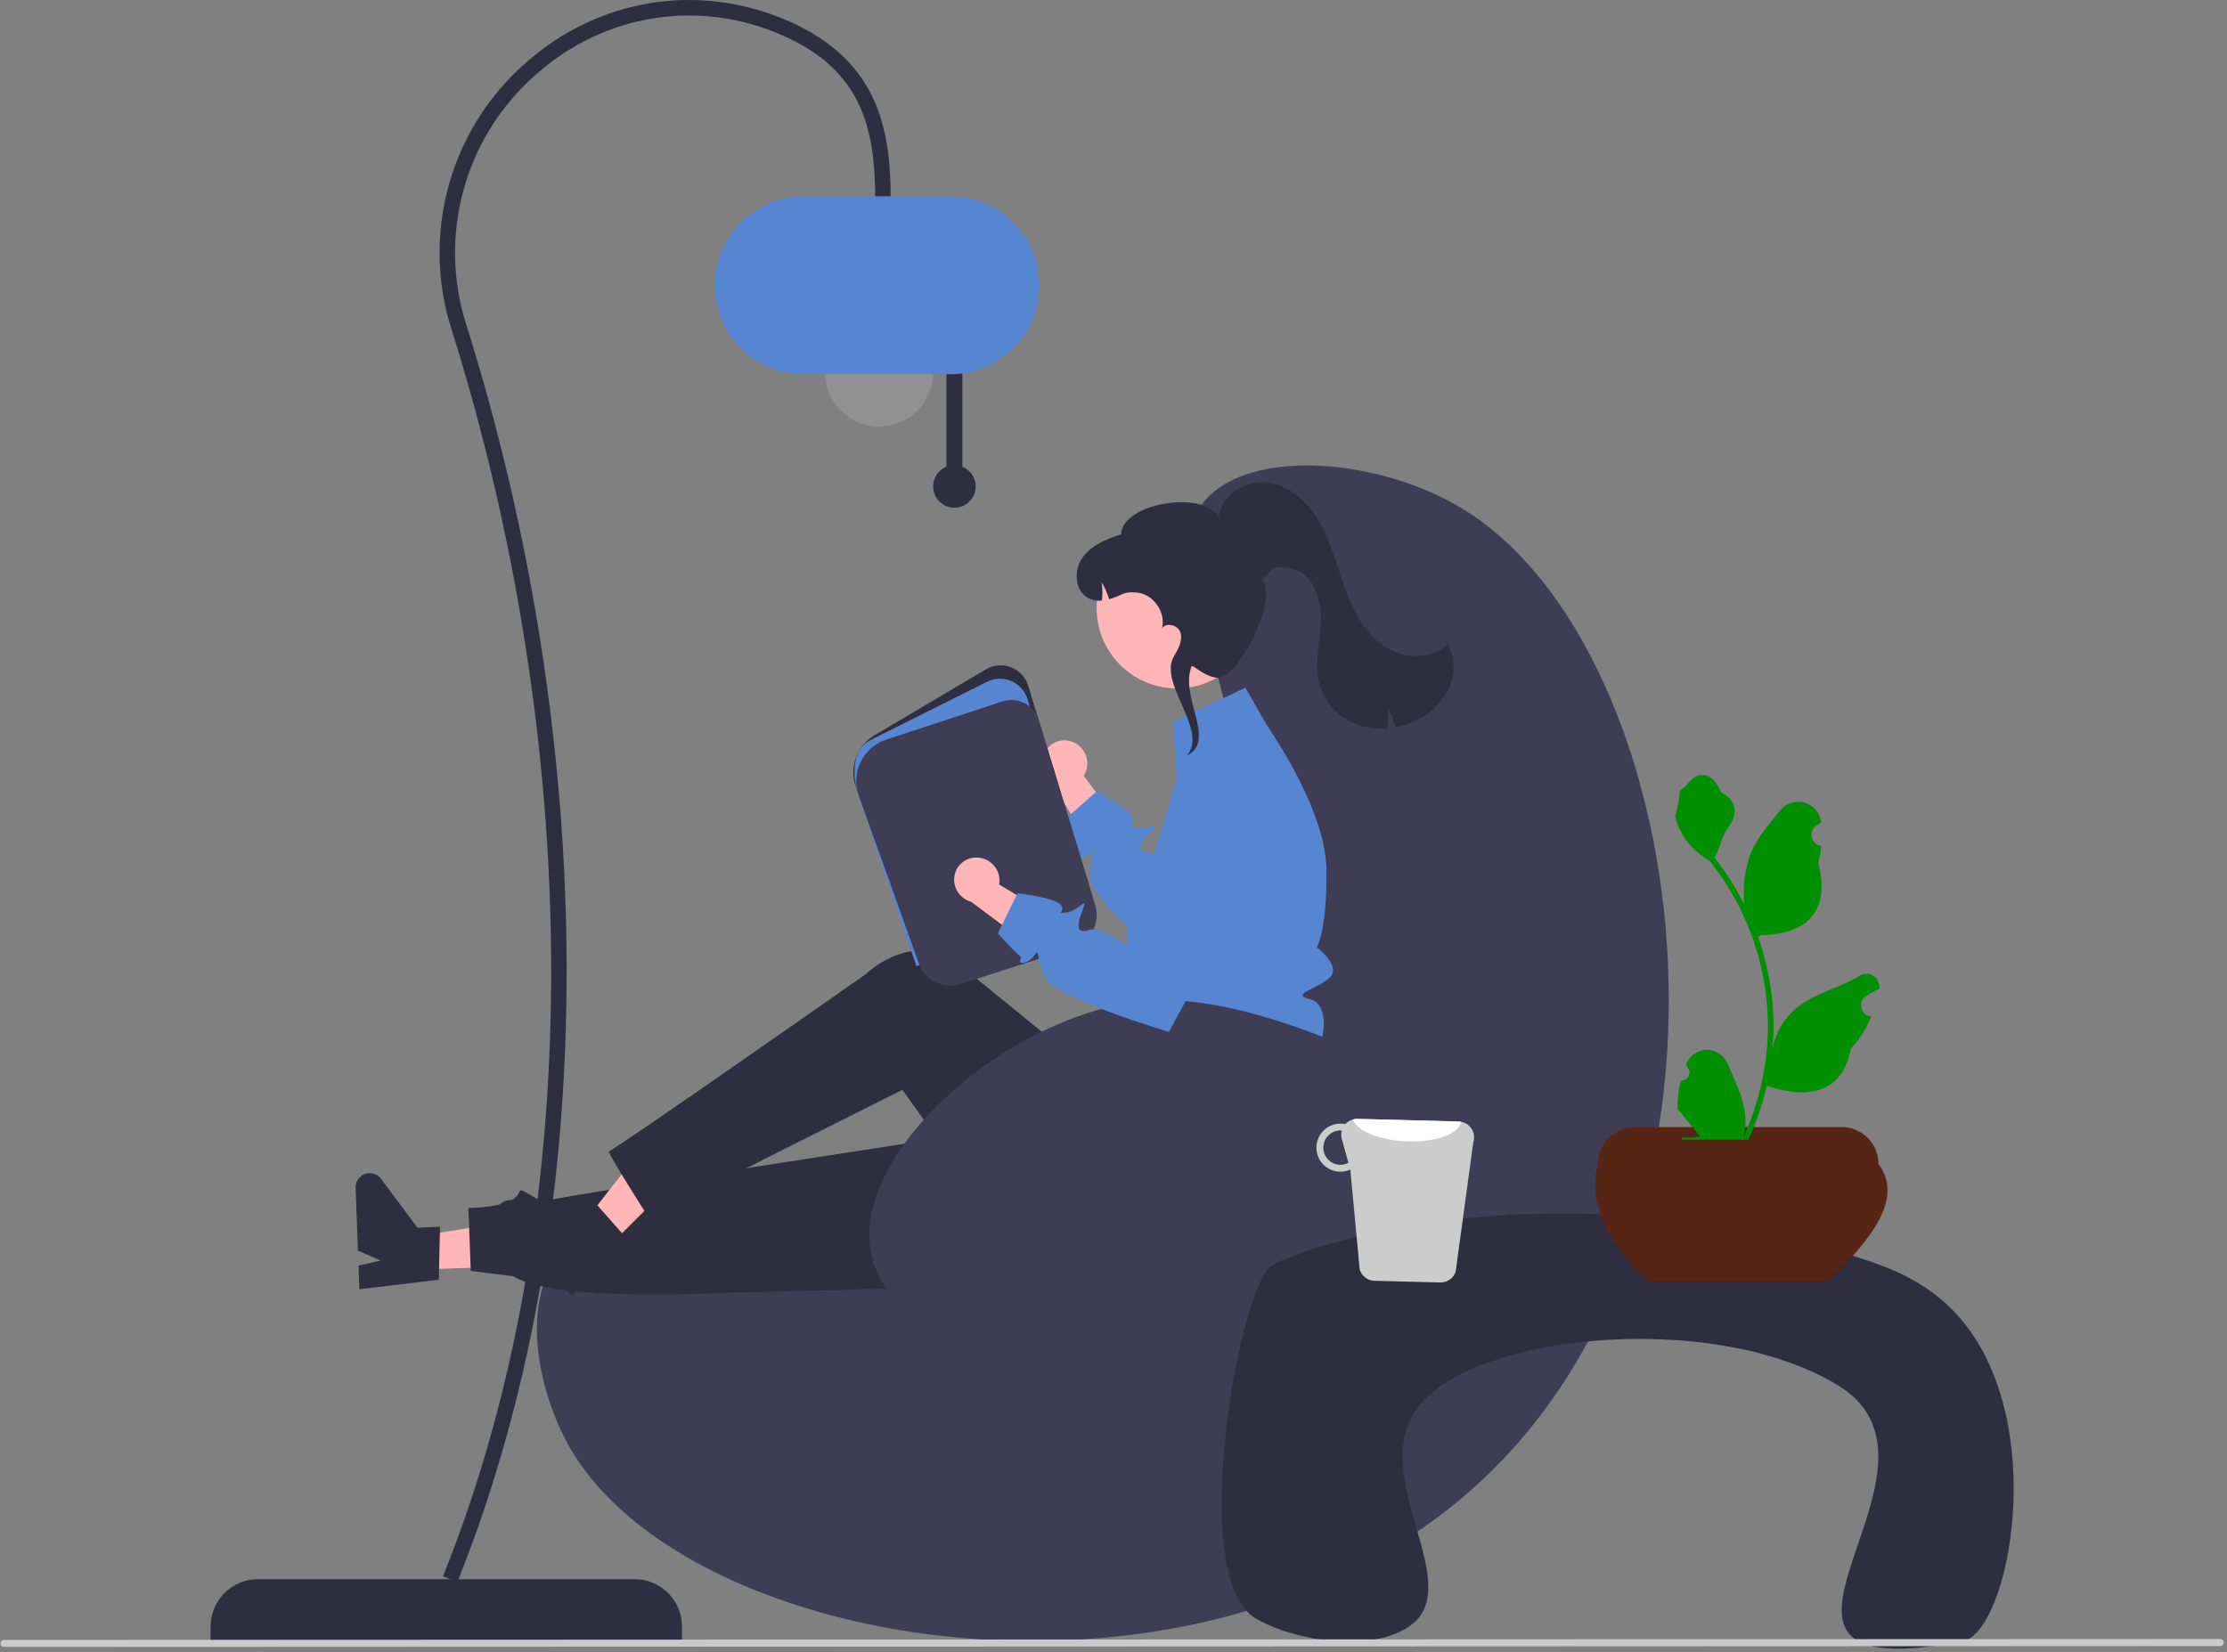 <svg width="601" height="446" viewBox="0 0 601 446" fill="none" xmlns="http://www.w3.org/2000/svg">
<rect x="0" y="0" width="601" height="446" fill="#808080" stroke="none"/>
<g clip-path="url(#clip0_50_34)">
<path d="M56.832 442.992H184.052V439.083C184.052 435.689 182.706 432.434 180.309 430.034C177.912 427.634 174.661 426.286 171.271 426.286H69.612C66.223 426.286 62.972 427.634 60.575 430.034C58.178 432.434 56.832 435.689 56.832 439.083V442.992Z" fill="#2F2E41"/>
<path d="M123.417 427.065L119.548 425.505C160.029 324.891 156.129 197.959 121.91 89.074C117.845 76.458 117.552 62.927 121.066 50.147C124.581 37.366 131.75 25.893 141.691 17.139C161.553 -0.609 188.936 -4.933 213.158 5.854C237.066 16.504 240.361 35.053 240.361 53.513H236.19C236.19 33.808 231.985 18.812 211.462 9.671C188.761 -0.439 163.091 3.616 144.469 20.256C135.131 28.478 128.398 39.254 125.097 51.258C121.795 63.262 122.071 75.97 125.889 87.82C160.503 197.962 164.174 325.766 123.417 427.065Z" fill="#2F2E41"/>
<path d="M237.234 115.12C229.171 115.12 222.635 108.575 222.635 100.501C222.635 92.427 229.171 85.883 237.234 85.883C245.297 85.883 251.833 92.427 251.833 100.501C251.833 108.575 245.297 115.12 237.234 115.12Z" fill="#919191"/>
<path d="M259.716 125.985V98.287H255.415V125.985C254.181 126.485 253.16 127.399 252.525 128.57C251.89 129.742 251.682 131.098 251.936 132.406C252.191 133.714 252.891 134.893 253.918 135.74C254.945 136.588 256.235 137.051 257.566 137.051C258.897 137.051 260.186 136.588 261.213 135.74C262.24 134.893 262.941 133.714 263.195 132.406C263.449 131.098 263.241 129.742 262.607 128.57C261.972 127.399 260.95 126.485 259.716 125.985Z" fill="#2F2E41"/>
<path d="M280.51 77.007C280.503 70.639 277.974 64.535 273.477 60.032C268.981 55.53 262.885 52.998 256.526 52.99H216.9C210.539 52.99 204.438 55.521 199.94 60.025C195.442 64.528 192.915 70.637 192.915 77.007C192.915 83.376 195.442 89.485 199.94 93.989C204.438 98.493 210.539 101.023 216.9 101.023H256.526C262.885 101.016 268.981 98.483 273.477 93.981C277.974 89.478 280.503 83.374 280.51 77.007Z" fill="#5685D1"/>
<path d="M336.341 225.73C332.362 174.761 312.02 150.476 325.046 135.247C337.522 120.66 372.667 123.673 395.238 137.671C456.116 175.426 478.419 325.904 400.079 399.424C325.635 469.287 184.55 446.912 153.196 389.73C145.88 376.388 140.069 352.998 150.776 338.833C177.358 303.666 274.007 367.364 316.978 327.523C342.444 303.912 338.524 253.702 336.341 225.73Z" fill="#3F3D56"/>
<path d="M289.804 200.409C291.283 201.09 292.438 202.322 293.023 203.843C293.609 205.363 293.578 207.053 292.939 208.551C292.804 208.854 292.645 209.145 292.462 209.421L305.529 226.891L299.008 236.65L283.692 210.78C282.607 209.932 281.833 208.749 281.49 207.415C281.147 206.08 281.255 204.669 281.797 203.403C282.112 202.685 282.565 202.037 283.131 201.494C283.696 200.952 284.363 200.526 285.093 200.242C285.823 199.958 286.601 199.82 287.384 199.837C288.167 199.854 288.939 200.025 289.655 200.341C289.705 200.363 289.755 200.386 289.804 200.409Z" fill="#FFB6B6"/>
<path d="M289.816 230.53C288.96 231.289 291.332 232.227 293.841 230.748C294.56 230.32 294.866 230.142 294.947 230.255C295.149 230.538 293.971 232.622 294.285 237.251C294.479 240.014 299.062 245.209 304.265 250.275C311.301 257.125 319.482 263.734 319.482 263.734L322.354 261.431L352.472 237.251L357.555 230.207C357.09 227.425 356.391 224.687 355.465 222.023C354.191 218.335 352.676 214.735 350.931 211.246C349.995 209.347 349.035 207.538 348.115 205.873L331.979 223.679L318.457 238.593C318.457 238.593 314.52 232.243 311.47 230.514C311.081 230.265 310.639 230.113 310.179 230.07C307.097 229.924 306.912 228.244 310.486 224.584C314.06 220.924 309.55 224.342 306.371 223.356C303.192 222.37 306.371 223.356 305.702 220.892C305.032 218.428 296.117 213.484 296.117 213.484L295.746 213.815L289.009 219.769L287.08 221.474C287.08 221.474 289.186 227.258 289.767 228.478C290.348 229.698 290.663 229.762 289.816 230.53Z" fill="#5685D1"/>
<path d="M112.225 342.756L111.897 333.845L146.066 328.337L146.551 341.488L112.225 342.756Z" fill="#FFB6B6"/>
<path d="M118.427 345.44L118.751 331.172L112.66 331.397L102.826 318.207C102.34 317.555 101.659 317.076 100.882 316.839C100.106 316.603 99.274 316.621 98.508 316.892C97.742 317.162 97.083 317.67 96.626 318.342C96.17 319.015 95.94 319.815 95.969 320.628L96.594 337.577L102.727 340.276L96.744 341.639L96.979 348.03L118.427 345.44Z" fill="#2F2E41"/>
<path d="M304.534 346.226L196.307 348.974C196.307 348.974 149.571 351.677 138.605 344.534L127.042 343.072L126.415 326.064C126.415 326.064 133.486 326.116 137.552 324.219C141.617 322.323 138.792 320.002 142.668 322.284C146.544 324.566 146.134 324.84 149.131 323.792C152.128 322.743 289.556 301.768 289.556 301.768L304.534 346.226Z" fill="#2F2E41"/>
<path d="M161.919 338.845L155.625 332.536L176.933 305.227L186.221 314.539L161.919 338.845Z" fill="#FFB6B6"/>
<path d="M168.287 333.357L158.834 322.676L154.521 326.99L138.353 324.018C137.554 323.871 136.73 323.983 136 324.339C135.269 324.694 134.672 325.274 134.294 325.994C133.917 326.714 133.778 327.535 133.9 328.339C134.022 329.143 134.397 329.887 134.971 330.462L146.941 342.462L153.27 340.263L149.81 345.338L154.323 349.862L168.287 333.357Z" fill="#2F2E41"/>
<path d="M347.233 286.875L346.157 311.919C344.89 341.402 312.465 359.246 287.322 343.852C286.859 343.569 286.394 343.275 285.927 342.971C285.927 342.971 276.396 340.407 276.685 336.348C276.974 332.289 274.646 330.313 272.585 331.42C270.524 332.527 243.543 294.185 243.543 294.185C243.543 294.185 187.485 322.185 175.118 328.776C175.118 328.776 163.491 310.572 164.334 310.763C165.177 310.954 233.684 262.941 233.684 262.941C233.684 262.941 244.845 251.63 258.69 259.098C258.978 260.195 258.731 260.233 258.731 260.233L304.465 297.548L310.927 285.26L347.233 286.875Z" fill="#2F2E41"/>
<path d="M304.112 255.567C304.199 256.723 304.363 257.873 304.604 259.008C304.933 260.651 305.464 262.246 306.185 263.758C306.185 263.758 306.185 265.447 309.413 271.102C312.64 276.757 308.606 274.334 306.185 278.535C303.765 282.727 306.185 280.797 308.872 283.495C309.645 284.28 310.195 285.259 310.463 286.328C310.731 287.398 310.708 288.52 310.397 289.578C310.397 289.578 345.057 289.603 351.512 287.179C357.966 284.755 359.434 271.102 353.65 269.753C347.873 268.404 355.4 267.063 358.797 263.952C362.194 260.842 355.4 255.752 355.4 255.752C355.4 255.752 358.2 250.913 357.966 234.667C357.933 233.172 357.796 231.682 357.555 230.207C357.089 227.425 356.39 224.688 355.465 222.023C354.191 218.336 352.676 214.735 350.931 211.246C349.995 209.348 349.035 207.538 348.115 205.874C347.97 205.615 347.833 205.365 347.687 205.114C345.937 202.012 344.339 199.475 343.282 197.852C342.467 196.591 341.975 195.88 341.975 195.88L336.102 185.653L316.496 194.854L317.61 209.905L314.229 221.256L312.672 226.483L311.47 230.514L309.614 236.759C309.614 236.759 310.123 236.783 309.517 237.615C306.731 241.325 304.924 245.68 304.265 250.275C304.033 252.029 303.981 253.802 304.112 255.567Z" fill="#5685D1"/>
<path d="M247.494 257.189L247.862 257.07L294.787 241.939L277.495 185.135C277.151 184.004 276.555 182.966 275.752 182.099C274.948 181.232 273.959 180.559 272.858 180.131C271.758 179.703 270.574 179.53 269.397 179.626C268.22 179.722 267.08 180.085 266.063 180.686L236.077 198.427C233.703 199.829 231.897 202.023 230.975 204.623C230.052 207.224 230.071 210.067 231.029 212.655L247.494 257.189Z" fill="#2F2E41"/>
<path d="M247.304 260.8L294.606 245.547L277.315 188.744C276.971 187.613 276.374 186.574 275.571 185.708C274.768 184.841 273.778 184.168 272.678 183.739C271.577 183.311 270.393 183.139 269.216 183.235C268.039 183.331 266.9 183.694 265.883 184.295L234.465 200.002C229.744 202.794 229.855 210.019 232.047 215.948L247.304 260.8Z" fill="#5685D1"/>
<path d="M252.038 264.911C253.128 265.526 254.333 265.908 255.577 266.032C256.822 266.156 258.079 266.019 259.267 265.63L289.502 255.881C291.822 255.122 293.753 253.485 294.884 251.32C296.014 249.154 296.254 246.632 295.553 244.291L280.394 194.496C280.092 193.501 279.593 192.577 278.929 191.777C278.265 190.978 277.448 190.319 276.526 189.84C275.604 189.361 274.596 189.071 273.561 188.987C272.525 188.903 271.484 189.027 270.497 189.352L239.165 199.653C237.672 200.144 236.293 200.929 235.108 201.963C233.923 202.996 232.957 204.257 232.267 205.671C231.577 207.084 231.178 208.622 231.091 210.193C231.005 211.764 231.233 213.336 231.764 214.817L247.971 260.062C248.699 262.116 250.143 263.838 252.038 264.911Z" fill="#3F3D56"/>
<path d="M317.605 185.827C305.645 185.827 295.949 176.119 295.949 164.143C295.949 152.167 305.645 142.459 317.605 142.459C329.565 142.459 339.26 152.167 339.26 164.143C339.26 176.119 329.565 185.827 317.605 185.827Z" fill="#FFB6B6"/>
<path d="M390.833 186.154C388.846 190.011 385.587 193.061 381.61 194.787C380.023 195.511 378.354 196.04 376.64 196.362C376.156 194.438 375.38 192.6 374.34 190.91C374.687 192.814 374.687 194.765 374.34 196.669C371.729 196.883 369.102 196.556 366.622 195.71C364.186 194.88 361.977 193.494 360.17 191.661C358.363 189.827 357.007 187.597 356.21 185.148C354.485 179.4 356.343 173.261 356.49 167.261C356.641 161.261 353.795 154.085 347.847 153.342C343.316 152.776 343.877 153.216 340.621 156.42C345.175 161.485 334.075 183.917 328.118 182.926C324.751 182.366 322.273 179.688 321.607 179.781C318.196 188.145 328.455 200.006 320.318 203.9L320.922 203.1C325.181 196.055 312.579 184.155 316.838 177.11C318.025 175.139 319.26 172.828 318.525 170.648C317.828 168.575 314.297 167.918 313.552 169.805C314.763 165.481 311.382 160.405 306.892 159.964C302.903 159.569 303.133 160.708 299.329 161.747C298.843 160.106 298.143 158.537 297.246 157.08C297.55 158.742 297.587 160.442 297.357 162.116C295.985 162.28 294.598 161.986 293.41 161.279C289.898 159.171 289.793 153.729 292.206 150.416C294.623 147.103 298.672 145.468 302.578 144.23C302.614 135.958 324.842 131.998 328.93 139.689C329.351 133.462 336.479 129.267 342.62 130.325C348.76 131.383 353.605 136.313 356.558 141.809C359.511 147.3 360.977 153.449 363.139 159.298C365.301 165.147 368.391 170.979 373.568 174.449C378.744 177.915 386.436 178.23 390.758 173.738C391.743 175.656 392.264 177.78 392.277 179.937C392.29 182.094 391.795 184.224 390.833 186.154Z" fill="#2F2E41"/>
<path d="M368.613 285.314C368.165 284.955 367.678 284.647 367.163 284.395C358.874 280.264 333.098 269.542 312.943 269.982C274.164 270.828 224.811 313.684 236.297 342.463C245.037 364.361 288.487 376.82 320.204 366.856C364.638 352.896 382.176 296.143 368.613 285.314Z" fill="#3F3D56"/>
<path d="M529.604 443.075C542.276 440.682 553.493 383.518 528.562 355.364C520.02 345.718 509.365 341.52 495.192 337.613C413.618 315.125 351.4 336.557 343.039 341.79C334.697 347.011 320.072 425.675 338.773 436.81C349.296 443.075 370.152 446.208 380.485 438.899C395.69 428.144 370.168 400.247 381.528 381.469C394.418 360.16 462.298 352.982 496.329 374.159C532.638 396.753 457.746 456.65 529.604 443.075Z" fill="#2F2E41"/>
<path d="M444.883 345.884H493.294C505.244 334.416 513.789 323.363 506.948 314.189C506.948 311.551 505.902 309.022 504.039 307.157C502.177 305.293 499.651 304.245 497.018 304.245H441.159C438.526 304.245 436 305.293 434.138 307.157C432.275 309.022 431.229 311.551 431.229 314.189C428.624 324.642 433.278 335.209 444.883 345.884Z" fill="#562516"/>
<path d="M453.577 291.727C454.036 291.748 454.491 291.628 454.88 291.381C455.268 291.135 455.572 290.775 455.749 290.35C455.926 289.925 455.969 289.456 455.871 289.006C455.774 288.557 455.54 288.148 455.202 287.835L455.049 287.223C455.069 287.174 455.089 287.125 455.11 287.077C455.573 285.982 456.348 285.049 457.339 284.394C458.329 283.74 459.491 283.393 460.678 283.397C461.865 283.402 463.024 283.757 464.01 284.419C464.995 285.081 465.764 286.02 466.218 287.118C468.035 291.5 470.349 295.889 470.918 300.522C471.169 302.57 471.063 304.646 470.605 306.657C474.873 297.336 477.089 287.205 477.103 276.951C477.104 274.378 476.961 271.807 476.675 269.25C476.439 267.154 476.111 265.072 475.692 263.006C473.405 251.794 468.494 241.284 461.363 232.341C457.912 230.456 455.121 227.556 453.366 224.033C452.73 222.766 452.281 221.415 452.032 220.019C452.421 220.07 453.5 214.133 453.206 213.769C453.749 212.944 454.72 212.535 455.313 211.73C458.26 207.729 462.32 208.428 464.44 213.865C468.968 216.153 469.012 219.948 466.233 223.598C464.466 225.921 464.223 229.063 462.672 231.549C462.831 231.753 462.997 231.951 463.157 232.156C466.074 235.912 468.616 239.945 470.747 244.197C470.229 239.433 470.847 234.614 472.552 230.136C474.28 225.963 477.518 222.449 480.369 218.841C483.794 214.508 490.818 216.399 491.421 221.892C491.427 221.945 491.433 221.999 491.438 222.052C491.015 222.291 490.6 222.545 490.194 222.813C489.685 223.154 489.29 223.642 489.061 224.211C488.833 224.781 488.782 225.406 488.914 226.005C489.047 226.604 489.357 227.149 489.804 227.569C490.252 227.988 490.815 228.263 491.421 228.356L491.483 228.366C491.332 229.895 491.065 231.409 490.685 232.897C494.343 247.063 486.445 252.222 475.169 252.454C474.92 252.582 474.677 252.71 474.428 252.831C476.57 258.907 477.913 265.237 478.424 271.659C478.713 275.449 478.696 279.255 478.373 283.042L478.392 282.908C479.209 278.697 481.452 274.898 484.743 272.152C489.63 268.132 496.535 266.651 501.807 263.42C502.367 263.06 503.019 262.867 503.685 262.866C504.351 262.864 505.003 263.053 505.565 263.411C506.127 263.768 506.576 264.279 506.857 264.883C507.139 265.488 507.242 266.16 507.154 266.821C507.147 266.868 507.14 266.915 507.133 266.962C506.347 267.283 505.582 267.652 504.842 268.068C504.418 268.307 504.003 268.561 503.598 268.829C503.088 269.17 502.693 269.658 502.465 270.227C502.237 270.797 502.185 271.422 502.318 272.021C502.45 272.62 502.761 273.165 503.208 273.585C503.655 274.004 504.218 274.279 504.824 274.373L504.886 274.382C504.931 274.388 504.969 274.395 505.014 274.401C503.671 277.612 501.786 280.567 499.442 283.138C497.155 295.504 487.331 296.677 476.822 293.076H476.816C475.663 298.093 473.992 302.977 471.831 307.648H454.023C453.959 307.45 453.902 307.245 453.845 307.047C455.493 307.151 457.148 307.052 458.772 306.753C457.451 305.13 456.13 303.494 454.808 301.87C454.779 301.84 454.751 301.808 454.725 301.774C454.055 300.944 453.379 300.119 452.708 299.288L452.708 299.287C452.672 296.74 452.965 294.199 453.577 291.727Z" fill="#008F00"/>
<path d="M392.839 343.286C392.544 344.147 391.984 344.892 391.239 345.415C390.494 345.937 389.603 346.21 388.694 346.193L370.935 345.736C370.019 345.718 369.134 345.404 368.411 344.84C367.688 344.277 367.167 343.494 366.925 342.61L364.412 315.7C363.521 316.105 362.55 316.305 361.571 316.285C359.854 316.242 358.224 315.517 357.041 314.271C355.857 313.025 355.216 311.358 355.259 309.639C355.302 307.919 356.026 306.288 357.27 305.102C358.515 303.917 360.179 303.275 361.896 303.318C362.287 303.317 362.678 303.358 363.06 303.44C363.476 302.989 363.982 302.63 364.545 302.387C365.107 302.144 365.715 302.022 366.328 302.028L393.646 302.734C393.872 302.743 394.098 302.771 394.32 302.818C394.919 302.93 395.487 303.169 395.986 303.519C396.485 303.869 396.904 304.322 397.213 304.848C397.523 305.374 397.716 305.96 397.78 306.566C397.845 307.173 397.779 307.787 397.587 308.366L392.839 343.286ZM363.897 313.873L362.109 307.461C361.905 306.72 361.9 305.939 362.095 305.196C362.008 305.195 361.932 305.154 361.845 305.154C360.619 305.129 359.433 305.592 358.547 306.441C357.661 307.29 357.147 308.456 357.119 309.683C357.09 310.911 357.549 312.1 358.394 312.989C359.239 313.879 360.402 314.397 361.628 314.429C362.421 314.454 363.205 314.262 363.897 313.873Z" fill="#CCCCCC"/>
<path d="M394.32 302.818C393.738 306.15 387.194 308.493 379.326 308.086C372.091 307.752 366.175 305.208 365.092 302.193C365.493 302.074 365.91 302.018 366.328 302.028L393.646 302.734C393.873 302.743 394.098 302.771 394.32 302.818Z" fill="white"/>
<path d="M599.18 444.338L1.082 444.584C0.83 444.584 0.588 444.484 0.41 444.305C0.232 444.127 0.131 443.884 0.131 443.632C0.131 443.379 0.232 443.137 0.41 442.958C0.588 442.78 0.83 442.679 1.082 442.679L599.18 442.433C599.432 442.433 599.674 442.534 599.853 442.712C600.031 442.891 600.131 443.133 600.131 443.386C600.131 443.638 600.031 443.881 599.853 444.059C599.674 444.238 599.432 444.338 599.18 444.338Z" fill="#CACACA"/>
<path d="M263.726 231.491C265.352 231.55 266.891 232.243 268.015 233.421C269.14 234.6 269.76 236.171 269.746 237.801C269.737 238.132 269.702 238.462 269.639 238.787L288.41 249.884L286.138 261.402L262.066 243.417C260.738 243.053 259.569 242.259 258.74 241.159C257.911 240.059 257.469 238.716 257.483 237.338C257.498 236.554 257.668 235.781 257.982 235.062C258.295 234.344 258.747 233.694 259.312 233.151C259.876 232.608 260.542 232.181 261.271 231.895C262.001 231.609 262.779 231.47 263.562 231.485C263.616 231.487 263.671 231.488 263.726 231.491Z" fill="#FFB6B6"/>
<path d="M279.103 257.944C279.606 257.271 279.821 256.989 279.935 257.066C280.229 257.243 279.947 259.623 282.014 263.771C284.924 269.598 315.439 278.522 315.439 278.522L319.196 271.635L335.721 241.369L341.417 217.109C341.616 216.263 341.713 215.396 341.705 214.527C336.626 210.949 331.233 207.84 325.592 205.24C323.338 206.52 321.62 208.571 320.751 211.016L309.376 242.953L304.836 255.705C304.836 255.705 296.829 249.971 293.925 251.024C291.025 252.083 290.201 250.598 292.096 245.845C293.992 241.092 291.147 245.984 287.836 246.295C284.518 246.611 287.836 246.295 286.269 244.278C284.702 242.261 274.571 241.126 274.571 241.126L274.356 241.577L270.429 249.663L269.306 251.987C269.306 251.987 273.468 256.509 274.472 257.41C275.481 258.318 275.793 258.255 275.299 259.289C274.811 260.319 277.359 260.272 279.103 257.944Z" fill="#5685D1"/>
</g>
<defs>
<clipPath id="clip0_50_34">
<rect width="600" height="445.054" fill="white" transform="matrix(-1 0 0 1 600.131 0)"/>
</clipPath>
</defs>
</svg>
